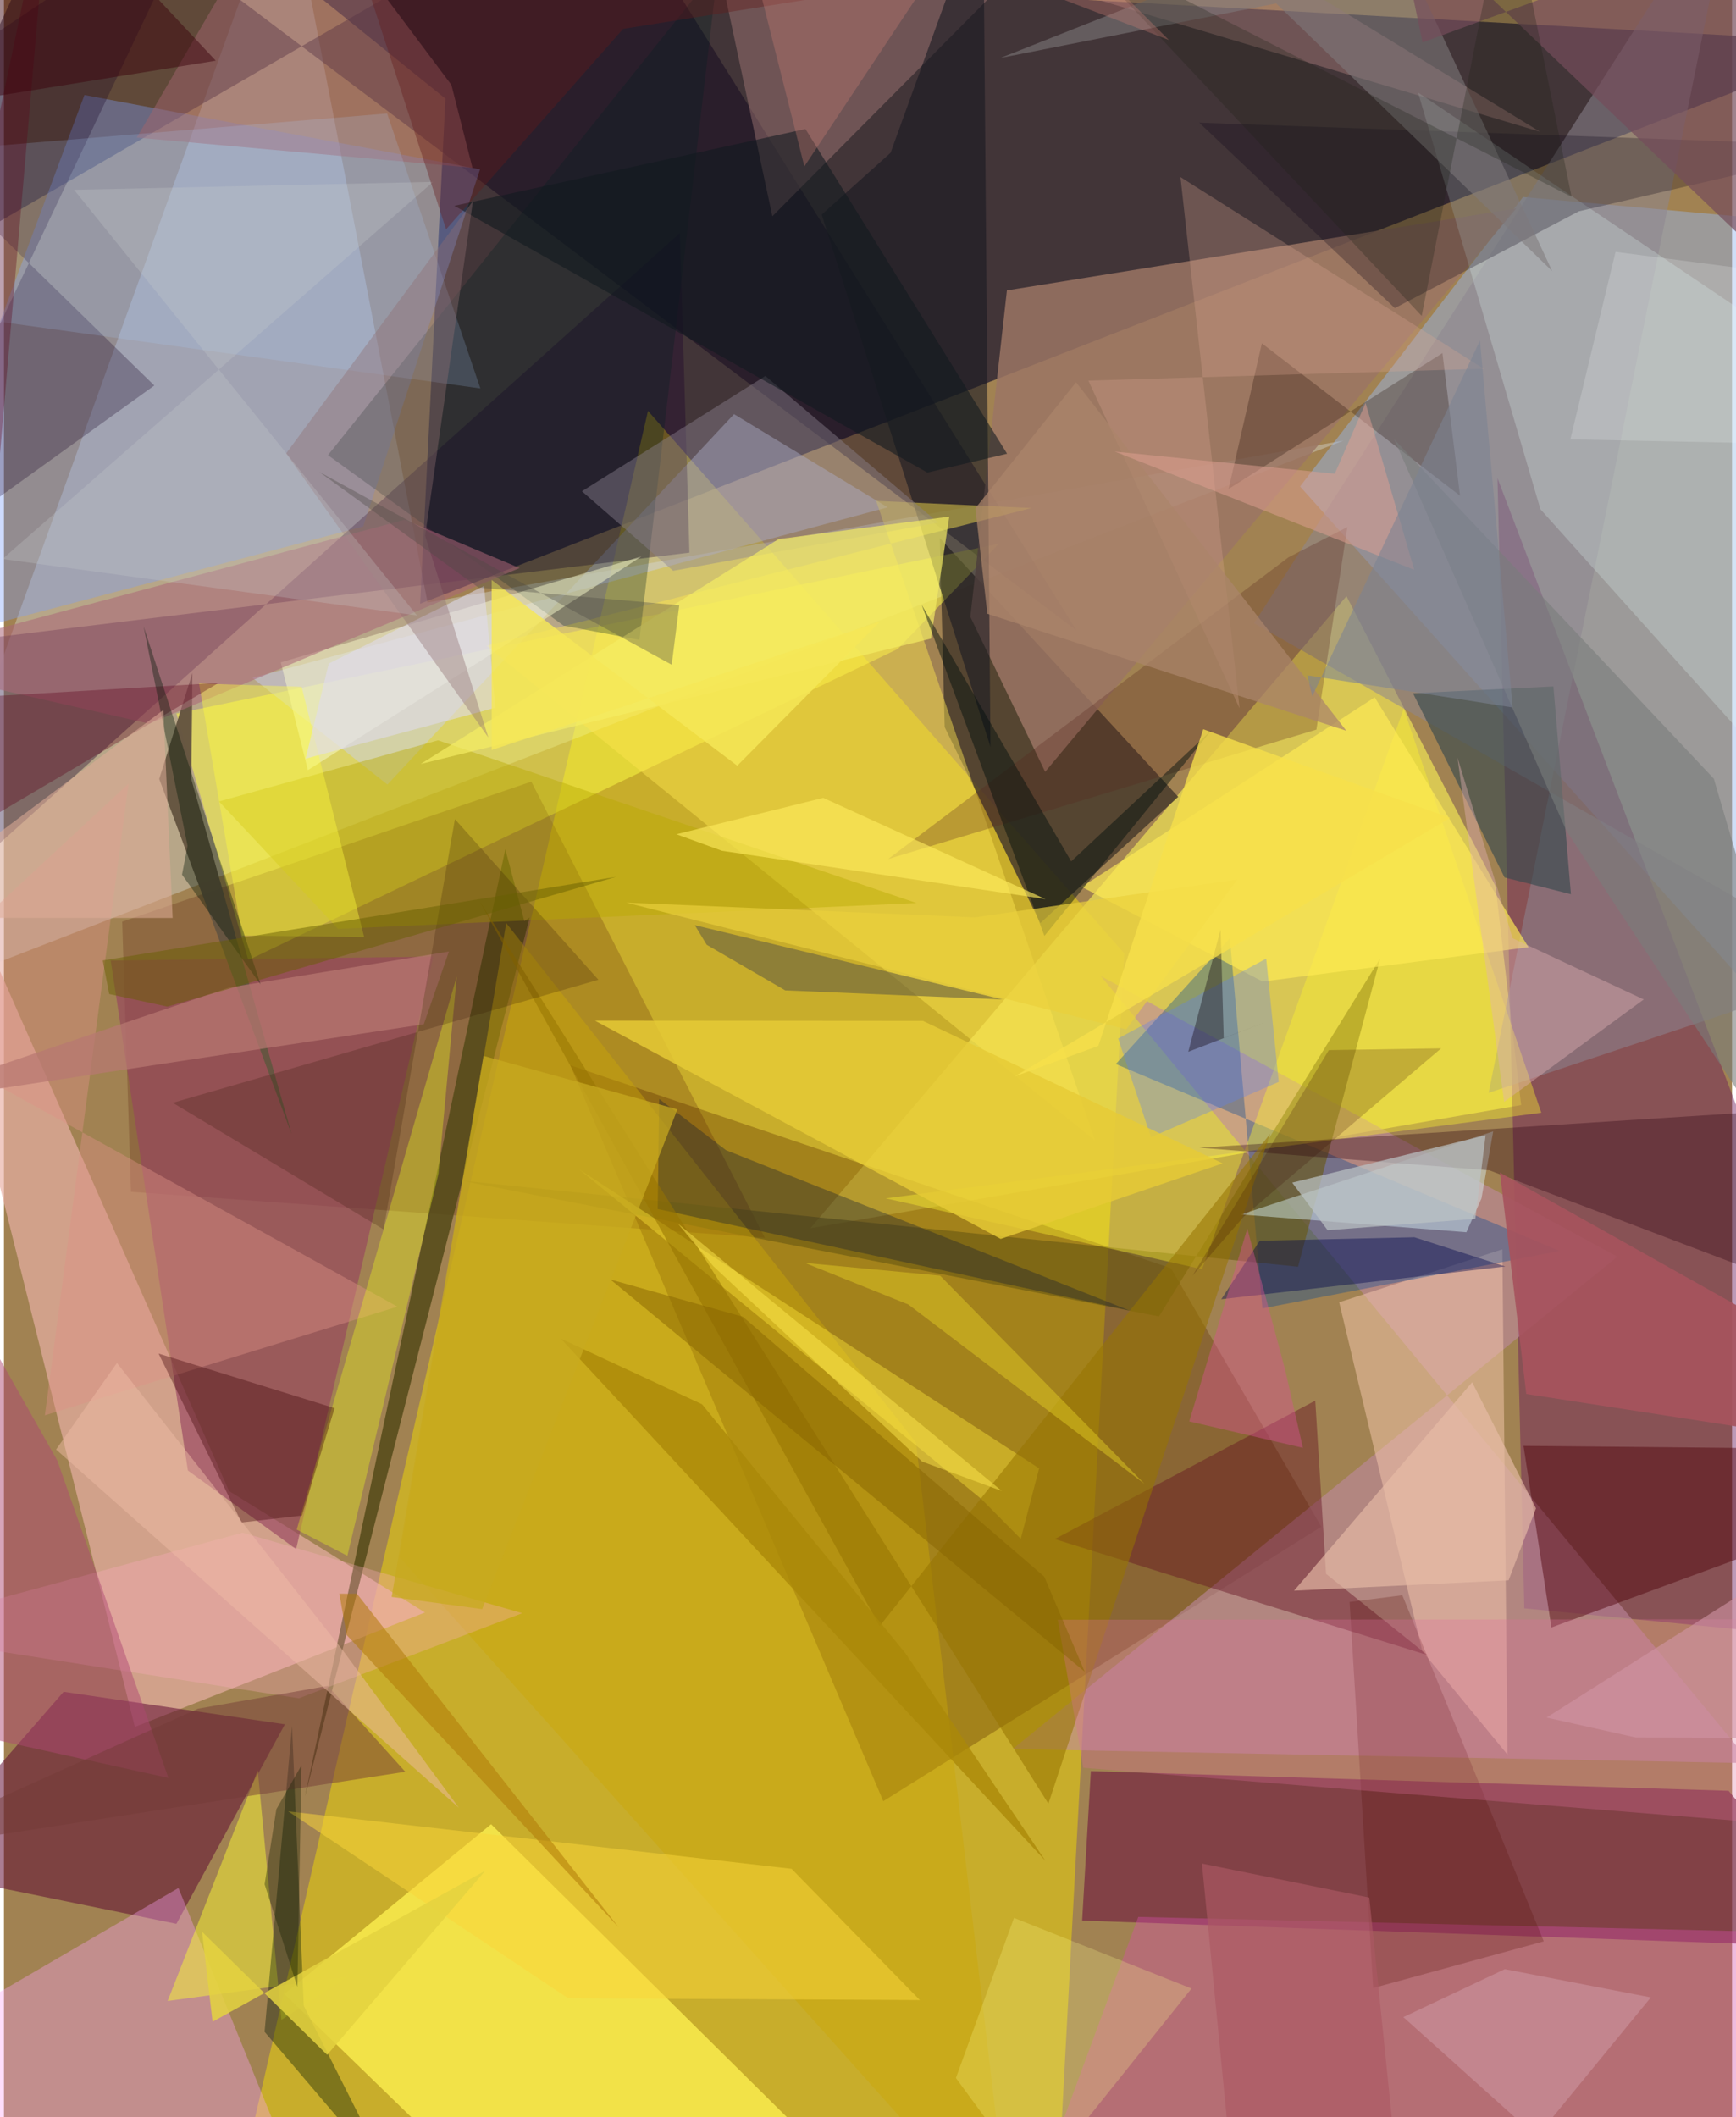 <svg xmlns="http://www.w3.org/2000/svg" width="228" height="278" viewBox="0 0 836 1024"><path fill="#a18252" d="M0 0h836v1024H0z"/><path fill="#1c162d" fill-opacity=".71" d="M201.34 292.005l12.242-244.282-86.221-69.624L898 20.63z"/><path fill="#f3db00" fill-opacity=".478" d="M511.473 1030.566l-400.44 38.982 200.536-870.814 230.41 262.436z"/><path fill="#e9f6ff" fill-opacity=".31" d="M-62 488.444L136.662-62l68.252 353.433 443.094-78.314z"/><path fill="#f0e356" fill-opacity=".694" d="M649.479 288.35l72.074 140.199 12.413 105.923-343.817 59.588z"/><path fill="#97b8ee" fill-opacity=".459" d="M875.697 512.959l-5.086-405.428-135.718-12.245L627.014 235.28z"/><path fill="#633500" fill-opacity=".361" d="M425.393 871.161l211.92-132.726-72.726-125.04-290.574-98.148z"/><path fill="#0c001b" fill-opacity=".435" d="M289.573-62L518.8 304.844 32.117-62-62 141.825z"/><path fill="#e9b0a5" fill-opacity=".671" d="M-62 333.51l170.89 387.647 94.791 58.735-140.368 55.347z"/><path fill="#69155a" fill-opacity=".435" d="M898 793.867V692.094L722.526 231.251l12.971 546.646z"/><path fill="#483c2b" fill-opacity=".859" d="M455.096 351.702l46.255 94.775 66.724-61.077-115.34-125.167z"/><path fill="#762742" fill-opacity=".718" d="M525.804 856.63l-4.206 72.289L898 942.139l-63.694-76.004z"/><path fill="#bf89a2" fill-opacity=".584" d="M530.635 472.103L780.5 607.813l-292.505 238.15 357.101 6.826z"/><path fill="#7b9efb" fill-opacity=".369" d="M-62 316.84l235.794-62.188 56.515-172.764L38.94 45.954z"/><path fill="#ffff45" fill-opacity=".498" d="M118.218 464.355L83.45 345.122l397.886-82.126-48.942 50.899z"/><path fill="#f9eb4d" fill-opacity=".859" d="M389.765 1034.87L260.977 1086 135.686 964.434l99.98-82.113z"/><path fill="#4b0c00" fill-opacity=".208" d="M57.206 445.778l197.92-67.732 112.98 220.65L61.448 576.44z"/><path fill="#c9cff6" fill-opacity=".439" d="M185.506 379.462l167.685-179.16 74.327 45.081-307.323 82.465z"/><path fill="#5e0933" fill-opacity=".525" d="M-45.884 904.106l129.306 26.38 52.486-96.489L28.86 818.266z"/><path fill="#1d002b" fill-opacity=".361" d="M331.615 267.294l-4.613-154.655L-62 461.64l33.001-150.413z"/><path fill="#9b7564" fill-opacity=".839" d="M467.512 298.367l17.693-157.915 246.423-39.644-227.92 272.497z"/><path fill="#d64fad" fill-opacity=".384" d="M890.182 935.224l-341.42-8.085L490.098 1086H898z"/><path fill="#fca2f6" fill-opacity=".357" d="M144.463 1061.107L75.233 1086-62 998.347 84.417 913.14z"/><path fill="#f9ccb0" fill-opacity=".478" d="M645.946 629.862l40.232 168.826 41.202 49.989-2.507-244.437z"/><path fill="#004699" fill-opacity=".345" d="M537.886 514.627l55.175-60.87 15.748 179.089 143.78-27.8z"/><path fill="#a47976" fill-opacity=".467" d="M371.73 104.61l-34.6-162.101L743.1 63.726 537.26-62z"/><path fill="#675711" fill-opacity=".6" d="M220.751 570.947l338.012 65.766L665.8 463.487l-39.757 149.187z"/><path fill="#191a22" fill-opacity=".6" d="M428.925 73.9l44.782-123.902 3.532 411.218-81.63-257.425z"/><path fill="#fce64f" fill-opacity=".459" d="M527.84 551.699L233.383 312.305l263.76-66.585-75.201-3.454z"/><path fill="#8d8690" fill-opacity=".533" d="M898 468.53L604.804 301.426 837.752-62 718.236 528.568z"/><path fill="#974360" fill-opacity=".631" d="M141.335 749.252l-52.35-38.019-37.331-246.656 156.102-1.864z"/><path fill="#e0f8f4" fill-opacity=".251" d="M898 188.893v229.804L743.295 246.3 684.102 44.756z"/><path fill="#def8fd" fill-opacity=".435" d="M720.457 547.207l-122.04 40.202 109.054 8.594 7.302-16.347z"/><path fill="#524917" fill-opacity=".831" d="M242.55 410.765l9.189 34.7 2.581-1.723-108.673 425.052z"/><path fill="#4e020a" fill-opacity=".455" d="M735.114 699.322l13.503 87.823L898 732.228l-42.743-31.761z"/><path fill="#cba609" fill-opacity=".439" d="M441.195 697.694L242.978 446.468 191.37 753.171l295.657 330.67z"/><path fill="#665541" fill-opacity=".976" d="M75.117 376.757l64.053 171.798L90.62 376.84l.56-51.415z"/><path fill="#fff52e" fill-opacity=".388" d="M426.577 579.598l153.017 34.255 97.558-271.035 66.573 195.377z"/><path fill="#0e0517" fill-opacity=".275" d="M761.922 102.186l-89.07 46.837-94.608-89.686L898 70.632z"/><path fill="#35484c" fill-opacity=".616" d="M725.942 424.397l-44.279-89.077 67.917-3.322 8.473 100.5z"/><path fill="#651324" fill-opacity=".439" d="M688.683 800.534l-49.085-39.298-5.225-83.806-126.044 66.98z"/><path fill="#022222" fill-opacity=".29" d="M307.434 309.523l38.012-324.962-188.692 235.578 113.95 82.45z"/><path fill="#b7aa00" fill-opacity=".431" d="M210 358.067L104.042 387.64l57.593 61.602 279.832-12.467z"/><path fill="#f8f536" fill-opacity=".498" d="M122.794 856.35l-43.6 111.445 87.156-11.75-32.108 20.87z"/><path fill="#2b000f" fill-opacity=".333" d="M718.63 566.05l148.17 56.257-24.194-84.142-264.259 16.943z"/><path fill="#160027" fill-opacity=".278" d="M96.593-50.97L-62 283.36l134.739-96.903L-62 54.908z"/><path fill="#151d31" fill-opacity=".353" d="M316.255 584.762l228.172 49.064-195.132-77.54-32.301-24.76z"/><path fill="#ffeb54" fill-opacity=".671" d="M663.122 337.282l74.402 120.854-128.594 16.596-87.55-45.785z"/><path fill="#021704" fill-opacity=".369" d="M139.37 834.829l-13.292 147.883 61.95 72.79-42.99-85.395z"/><path fill="#9d646b" fill-opacity=".514" d="M216.463 41.067L139.213-62 64.257 66.56 226.64 81.145z"/><path fill="#ffe839" fill-opacity=".408" d="M278.332 565.647l194.514 159.375 19.048 19.26 8.885-34.086z"/><path fill="#fcfdce" fill-opacity=".482" d="M308.325 269.18L133.91 320.354l13.13 52.125 85.785-54.267z"/><path fill="#dd9285" fill-opacity=".42" d="M19.795 684.544L60.3 378.98-62 492.421l252.374 139.564z"/><path fill="#57251d" fill-opacity=".278" d="M649.903 254.92l-14.98 97.969-207.118 62.565 193.675-145.94z"/><path fill="#aad1ff" fill-opacity=".184" d="M185.371 54.89L-62 75.3l37.943 77.283 254.526 35.284z"/><path fill="#ffaec5" fill-opacity=".302" d="M115.455 741.313L250.74 780.23l-108.06 41.178L-62 789.375z"/><path fill="#f1fc19" fill-opacity=".341" d="M219.07 472.2l-8.871 95.412-44.064 184.877-24.499-12.687z"/><path fill="#3f0308" fill-opacity=".369" d="M144.15 733.03l-29.224 3.328-40.125-81.69 85.159 26.402z"/><path fill="#230c04" fill-opacity=".275" d="M608.543 166.059l-16.09 70.415 103.437-65.685 8.52 68.977z"/><path fill="#967501" fill-opacity=".553" d="M612.541 548.407l-107.28 323.965L229.83 435.423l193.782 351.1z"/><path fill="#fad639" fill-opacity=".525" d="M381.026 903.868l-243.512-27.775L272.916 966.5l170.181.865z"/><path fill="#ab6678" fill-opacity=".545" d="M193.891 251.373L-62 319.923l132.29 30.093 179.173-75.29z"/><path fill="#68613f" fill-opacity=".604" d="M339.977 456.968l-5.75-9.494L483.06 483.4l-105.097-4.387z"/><path fill="#560f06" fill-opacity=".247" d="M744.916 938.97l-82.519 22.558-11.423-186.72 25.518-3.246z"/><path fill="#5c7ff2" fill-opacity=".322" d="M539.017 502.287l71.626-38.645 6.066 59.638-61.831 26.748z"/><path fill="#7f797b" fill-opacity=".569" d="M666.756-45.063l-184.62 73.07L615.46 1.668 748.992 131.12z"/><path fill="#dd6d9c" fill-opacity=".294" d="M509.786 783.412l12.38 71.602L898 885.47V783.15z"/><path fill="#b77872" fill-opacity=".725" d="M203.116 495.392L-62 535.565l170.81-57.89 106.444-17.449z"/><path fill="#e6ca36" fill-opacity=".824" d="M482.186 599.22L285.889 493.654l158.671.123 145.042 68.893z"/><path fill="#dda793" fill-opacity=".282" d="M715.801 178.324l-191.176 5.771 73.121 158.47-28.584-256.919z"/><path fill="#e1b2b4" fill-opacity=".412" d="M729.842 453.78l63.443 29.614-67.542 49.541-22.561-166.529z"/><path fill="#8b8290" fill-opacity=".431" d="M323.72 276.07l-44.112-38.47 88.74-55.773 83.634 70.958z"/><path fill="#f5ed64" fill-opacity=".686" d="M448.486 308.875l8.837-59.005-82.597 10.862-173.148 108.793z"/><path fill="#754c5b" fill-opacity=".698" d="M872.567 145.184L672.466-45.946l13.794 66.468 203.152-74.415z"/><path fill="#02064d" fill-opacity=".412" d="M588.904 628.387l137.402-15.844-43.994-14.118-74.807 1.681z"/><path fill="#a7545d" fill-opacity=".922" d="M736.448 674.215L898 699.172v-34.346l-174.272-97.658z"/><path fill="#111a1f" fill-opacity=".569" d="M446.7 228.548L217.869 99.545l169.865-37.138L485.29 219.45z"/><path fill="#301400" fill-opacity=".22" d="M81.665 533.382l101.976 61.244 34.523-198.417 69.415 77.666z"/><path fill="#e8bca7" fill-opacity=".647" d="M727.896 764.34l-103.79 5.023 86.173-100.833 30.88 61.019z"/><path fill="#fffc3c" fill-opacity=".404" d="M115.179 452.485l59.08.765-30.271-121.097-49.614-1.561z"/><path fill="#ad4872" fill-opacity=".49" d="M79.55 859.915L-62 828.713V551.115l87.839 155.347z"/><path fill="#5f031c" fill-opacity=".345" d="M22.34-62l-40.014 464.089 121.495-71.782L-62 340.027z"/><path fill="#ffff8d" fill-opacity=".235" d="M488.639 927.621l-28.107 77.441 37.967 51.657 75.996-94.947z"/><path fill="#7a7d7b" fill-opacity=".596" d="M827.187 376.629l-154.57-164.072 83.197 189.164L898 617.53z"/><path fill="#d8a8b6" fill-opacity=".392" d="M676.98 975.609l49.08-23.206 70.646 13.668-55.237 67.455z"/><path fill="#330700" fill-opacity=".204" d="M695.27 507.051l-95.492 81.39-24.793 28.547 65.938-109.078z"/><path fill="#000f0d" fill-opacity=".455" d="M443.98 292.587l72.318 124.04 67.953-63.538-80.903 99.583z"/><path fill="#001607" fill-opacity=".373" d="M88.822 409.11L67.546 302.974l56.594 173.182-38-53.13z"/><path fill="#ab8808" fill-opacity=".792" d="M436.183 799.71l67.672 100.336L269.47 647.51l68.244 31.677z"/><path fill="#743b37" fill-opacity=".478" d="M194.16 856.936l-37.485-41.527-62.798 11.008L-62 896.663z"/><path fill="#dfdbf1" fill-opacity=".561" d="M157.136 320.934l75.114-37.55 5.507 58.93-91.817 24.63z"/><path fill="#d75691" fill-opacity=".439" d="M573.412 687.481l28.084-93.244 18.26 68.095 8.638 37.944z"/><path fill="#ab856a" fill-opacity=".725" d="M475.736 296.85l173.668 56.599-130.733-168.582-48.727 60.943z"/><path fill="#8f6f72" fill-opacity=".392" d="M234.34 356.726l-30.579-97.592 23.104-161.862-90.357 122.03z"/><path fill="#df9f92" fill-opacity=".502" d="M643.817 229.116l14.896-34.177 23.533 80.647-144.868-57.17z"/><path fill="#efbba4" fill-opacity=".486" d="M164.028 798.37l56.06 75.991-194.87-173.286 29.447-41.862z"/><path fill="#c8a920" fill-opacity=".737" d="M231.327 778.263l-43.762-5.888 44.417-261.692 93.805 25.885z"/><path fill="#e4cd25" fill-opacity=".467" d="M551.723 717.649l-114.188-86.71-50.065-20.116 65.424 6.166z"/><path fill="#c8ccce" fill-opacity=".259" d="M-.703 270.357l200.503 27.32L33.915 91.807l173.711-3.849z"/><path fill="#eacf3c" fill-opacity=".675" d="M542.89 497.86l-241.833-61.29 168.704 7.123 126.91-18.294z"/><path fill="#631a1a" fill-opacity=".384" d="M213.885 110.919L166.1-36.341 400.176-2.029l-100.622 15.98z"/><path fill="#e4d23f" fill-opacity=".855" d="M232.838 904.785l-131.914 73.07-5.11-43.56 60.55 59.558z"/><path fill="#bcc2c4" fill-opacity=".714" d="M716.78 549.08l-4.993 40.421-71.438 5.522-17.116-23.025z"/><path fill="#1d2117" fill-opacity=".278" d="M758.37 95.221l-31.025-153.3-41.49 210.884L515.52-28.603z"/><path fill="#cf7f75" fill-opacity=".325" d="M563.583 19.363L351.23-62l35.99 142.483L481.935-62z"/><path fill="#b07906" fill-opacity=".533" d="M162.239 770.808l8.523.029L297.38 932.19 165.798 790.803z"/><path fill="#876300" fill-opacity=".486" d="M522.831 808.526l-19.591-46-145.776-125.664-64.085-18.023z"/><path fill="#f5e757" fill-opacity=".839" d="M235.967 362.753l-.024-82.244 118.804 89.84 69.103-69.69z"/><path fill="#4b4842" fill-opacity=".349" d="M326.7 292.732l-97.177-8.55-76.968-55.943 170.473 93.267z"/><path fill="#10040b" fill-opacity=".369" d="M610.129 494.433l-20.036 7.633-1.501-52.547-15.66 59.19z"/><path fill="#feea5b" fill-opacity=".635" d="M347.353 411.504l-22.022-7.998 70.998-17.616 107.528 48.971z"/><path fill="#deac97" fill-opacity=".565" d="M77.095 343.426l4.511 100.572-110.866-.066L-62 447.39z"/><path fill="#ac5963" fill-opacity=".647" d="M660.513 917.775l-80.966-16.46L597.559 1086l76.217-38.37z"/><path fill="#131d00" fill-opacity=".353" d="M126.098 911.364l5.69-36.315 12.169-21.274-2.012 107.238z"/><path fill="#fee74e" fill-opacity=".498" d="M482.73 721.13l-38.582-14.227-100.991-94.524-17.13-20.573z"/><path fill="#3b000b" fill-opacity=".467" d="M-62 98.15L16.915-62l85.568 91.355L-28.556 50.47z"/><path fill="#675e00" fill-opacity=".478" d="M79.02 486.862L296.124 424.1 47.792 464.534l3.123 16.245z"/><path fill="#d194a4" fill-opacity=".608" d="M746.282 830.714l43.153 9.648 58.427.176L898 734.42z"/><path fill="#7d8393" fill-opacity=".58" d="M630.52 326.633l99.35 15.555-15.804-177.525-81.124 172.077z"/><path fill="#f7e04b" fill-opacity=".78" d="M580.19 352.703l-50.756 153.155-40.577 14.802 210.76-125.054z"/><path fill="#f7fbfd" fill-opacity=".188" d="M856.256 214.503l-98.49-1.977 21.87-90.691L898 137.214z"/></svg>